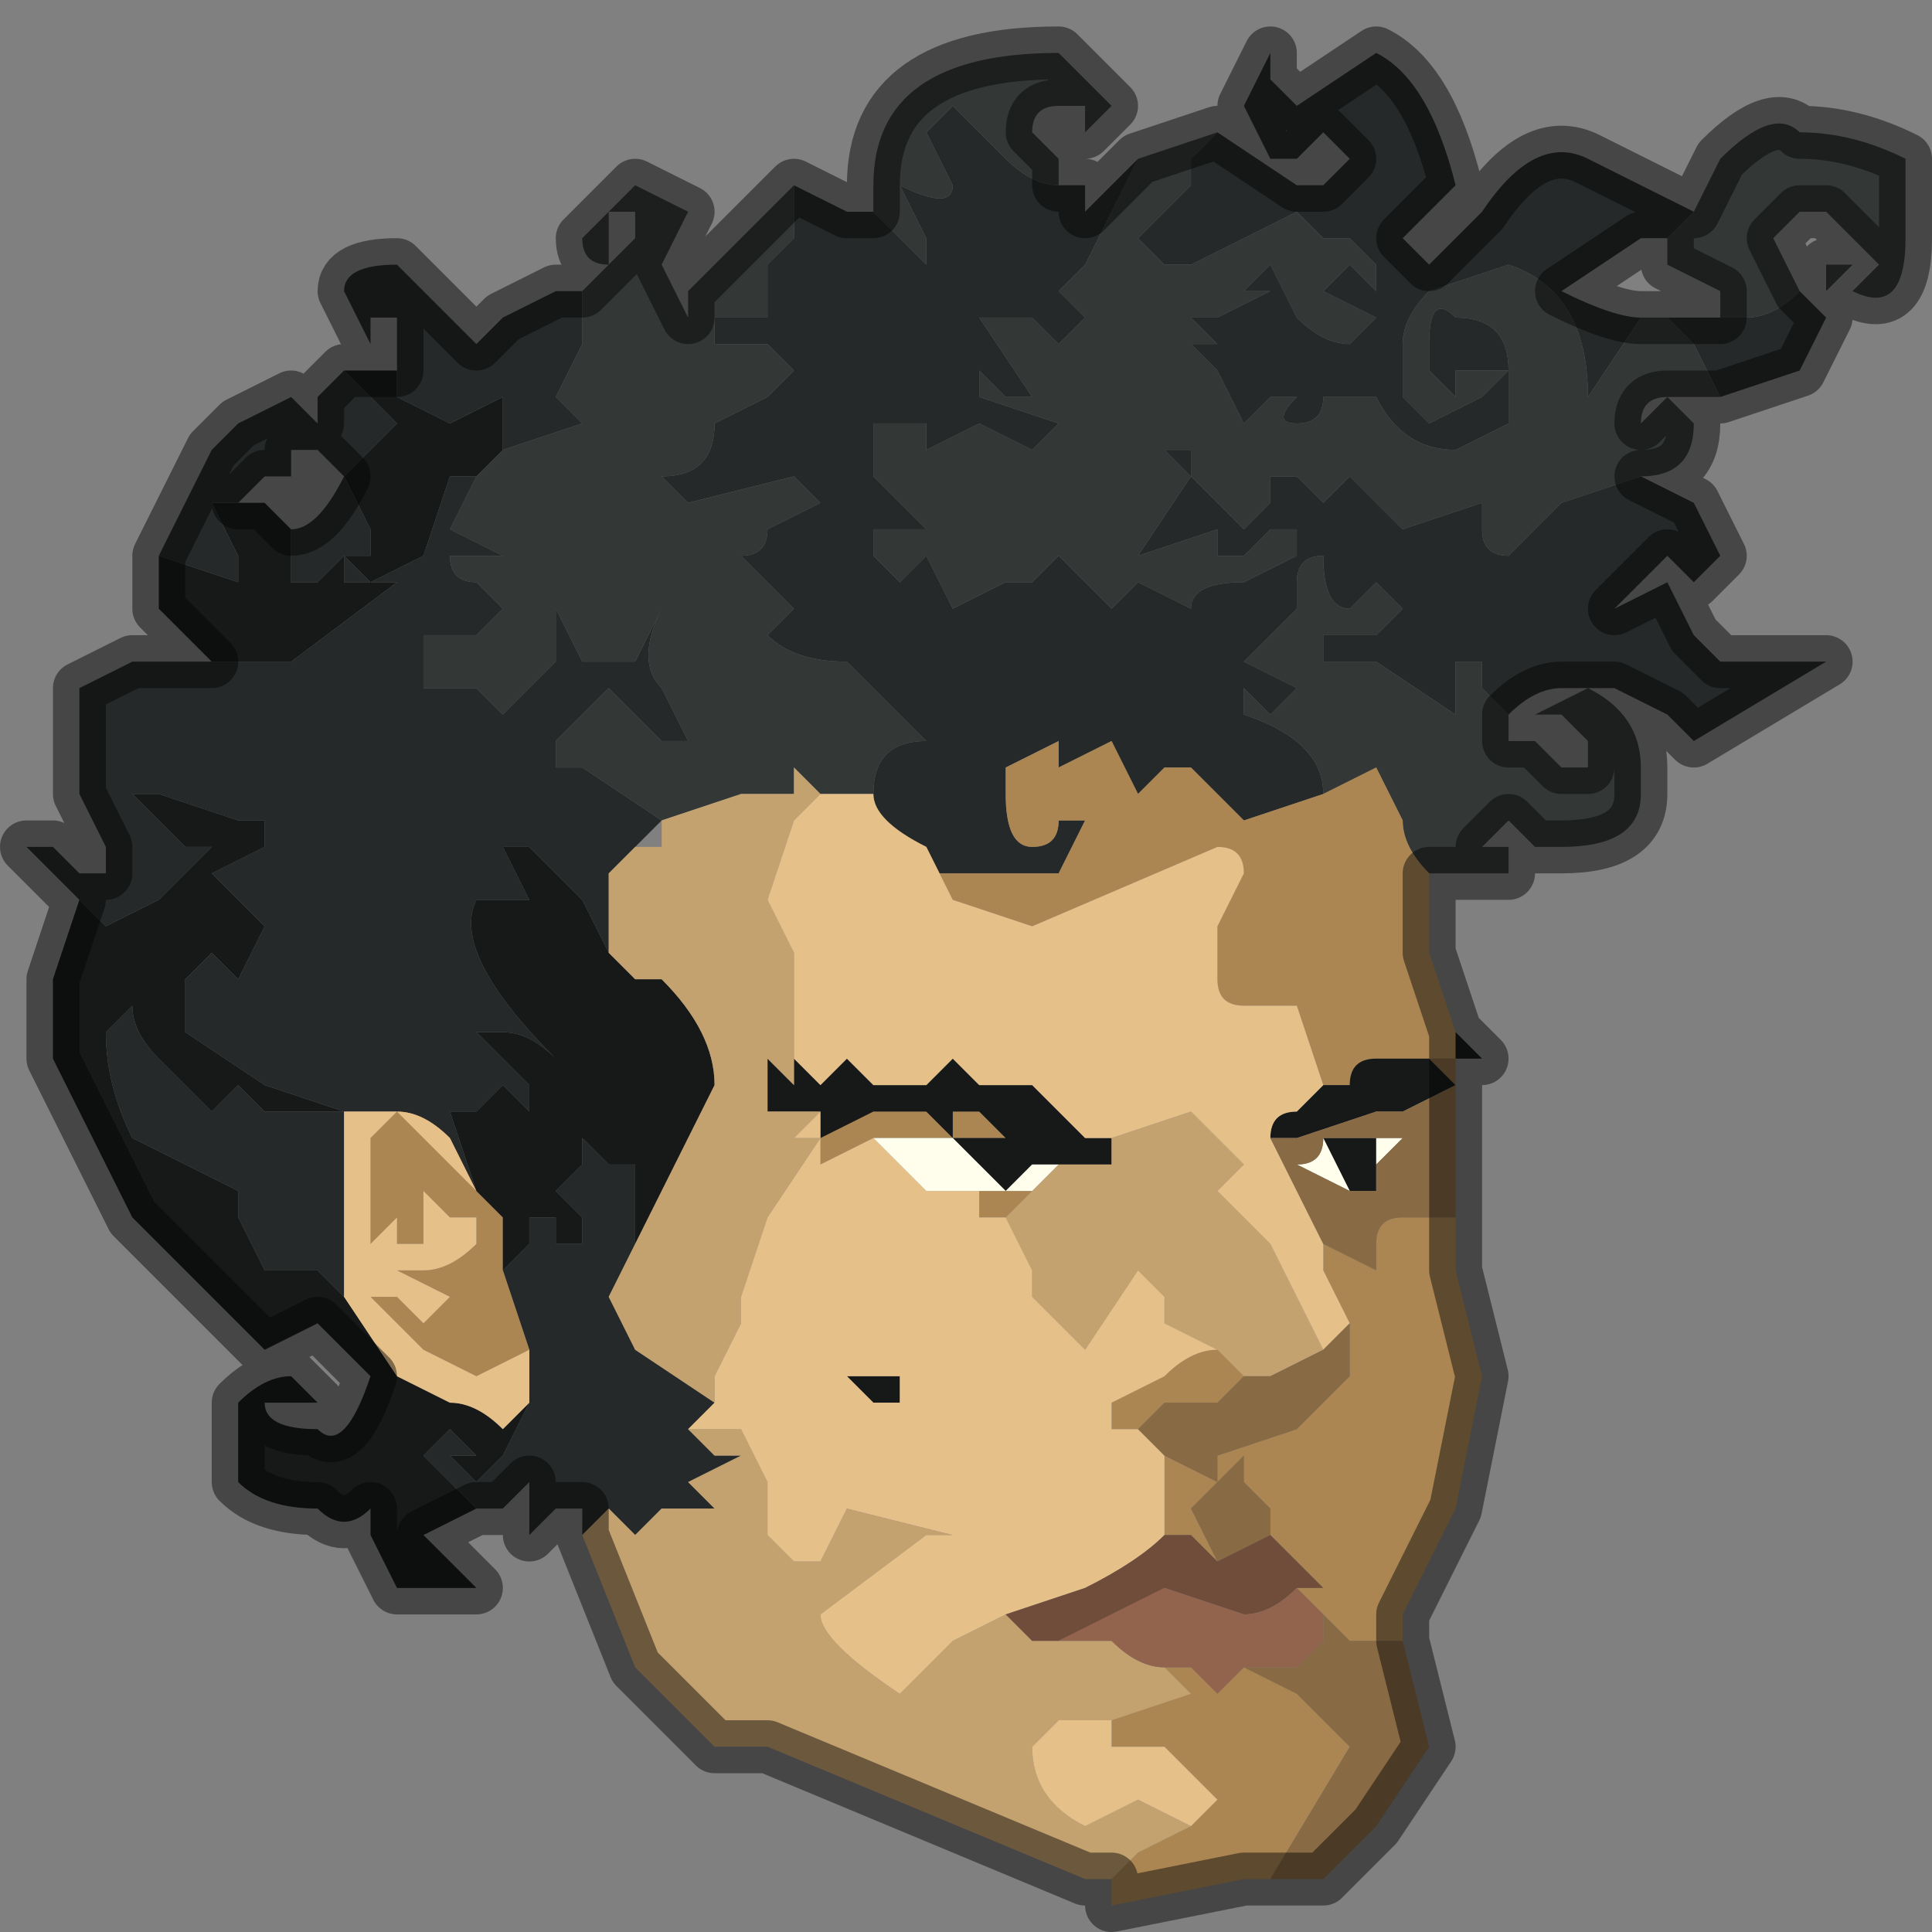 <?xml version="1.0" encoding="UTF-8" standalone="no"?>
<svg xmlns:xlink="http://www.w3.org/1999/xlink" height="3.65px" width="3.65px" xmlns="http://www.w3.org/2000/svg">
  <rect width="100%" height="100%" fill="#808080" stroke="none"/>
  <g transform="matrix(1.0, 0.0, 0.0, 1.0, 1.65, 1.9)">
    <path d="M0.65 -1.65 L0.6 -1.6 0.6 -1.55 0.55 -1.5 0.5 -1.45 0.55 -1.4 0.6 -1.4 0.6 -1.4 0.8 -1.5 0.85 -1.45 0.9 -1.45 0.95 -1.4 0.95 -1.35 0.9 -1.4 0.85 -1.35 0.95 -1.3 0.9 -1.25 Q0.85 -1.25 0.8 -1.3 L0.75 -1.4 0.7 -1.35 0.7 -1.35 0.75 -1.35 0.65 -1.3 0.6 -1.3 0.6 -1.3 0.65 -1.25 0.65 -1.25 0.7 -1.25 0.75 -1.25 0.75 -1.25 0.7 -1.25 0.65 -1.25 0.65 -1.25 0.6 -1.25 0.65 -1.2 0.7 -1.1 0.75 -1.15 0.8 -1.15 Q0.75 -1.1 0.8 -1.1 0.85 -1.1 0.85 -1.15 L0.85 -1.15 0.95 -1.15 Q1.0 -1.05 1.1 -1.05 L1.2 -1.1 1.2 -1.2 Q1.2 -1.3 1.1 -1.3 1.05 -1.35 1.05 -1.25 L1.05 -1.2 1.1 -1.15 1.1 -1.15 1.1 -1.2 1.15 -1.2 1.15 -1.2 1.2 -1.2 1.2 -1.2 1.15 -1.15 1.05 -1.1 1.0 -1.15 Q1.0 -1.2 1.0 -1.25 1.0 -1.3 1.05 -1.35 L1.2 -1.4 Q1.35 -1.35 1.35 -1.15 L1.35 -1.15 1.45 -1.3 1.45 -1.3 1.5 -1.3 1.55 -1.25 1.6 -1.15 1.6 -1.15 1.5 -1.15 1.55 -1.1 Q1.55 -1.0 1.45 -1.0 L1.45 -1.0 1.3 -0.95 1.2 -0.85 Q1.15 -0.85 1.15 -0.9 L1.15 -0.95 1.0 -0.9 0.9 -1.0 0.85 -0.95 0.8 -1.0 0.75 -1.0 0.75 -0.95 0.7 -0.9 0.65 -0.95 0.6 -1.0 0.6 -1.05 0.55 -1.05 0.6 -1.0 0.5 -0.85 0.5 -0.85 0.65 -0.9 0.65 -0.85 0.7 -0.85 0.7 -0.85 0.75 -0.9 0.8 -0.9 0.8 -0.85 0.7 -0.8 0.7 -0.8 Q0.6 -0.8 0.6 -0.75 L0.5 -0.8 0.45 -0.75 0.35 -0.85 Q0.3 -0.8 0.3 -0.8 L0.25 -0.8 0.15 -0.75 0.1 -0.85 0.05 -0.8 0.0 -0.85 0.0 -0.9 0.1 -0.9 0.0 -1.0 0.0 -1.1 0.1 -1.1 0.1 -1.05 0.2 -1.1 0.3 -1.05 0.35 -1.1 0.2 -1.15 0.2 -1.2 0.25 -1.15 0.3 -1.15 0.2 -1.3 0.25 -1.3 0.3 -1.3 0.35 -1.25 0.35 -1.25 0.4 -1.3 0.35 -1.35 0.4 -1.4 0.5 -1.6 0.65 -1.65 0.65 -1.65 M1.5 -1.45 L1.55 -1.5 1.6 -1.6 Q1.7 -1.7 1.75 -1.65 1.85 -1.65 1.95 -1.6 L1.95 -1.45 Q1.95 -1.3 1.85 -1.35 L1.8 -1.35 1.8 -1.4 1.85 -1.4 1.8 -1.35 1.85 -1.35 1.85 -1.35 1.9 -1.4 1.85 -1.45 1.8 -1.5 1.75 -1.5 1.7 -1.45 1.75 -1.35 1.75 -1.35 Q1.7 -1.3 1.65 -1.3 L1.65 -1.3 1.6 -1.3 1.6 -1.35 1.5 -1.4 1.5 -1.45 M1.2 -0.55 L1.2 -0.5 1.25 -0.5 1.3 -0.45 Q1.3 -0.45 1.35 -0.45 L1.35 -0.45 1.35 -0.5 1.3 -0.55 1.25 -0.55 1.35 -0.6 Q1.45 -0.55 1.45 -0.45 L1.45 -0.4 Q1.45 -0.3 1.3 -0.3 1.3 -0.3 1.25 -0.3 L1.2 -0.35 1.15 -0.3 1.2 -0.3 1.2 -0.3 1.2 -0.25 1.15 -0.25 1.05 -0.25 Q1.0 -0.3 1.0 -0.35 L0.95 -0.45 0.85 -0.4 Q0.85 -0.5 0.7 -0.55 L0.7 -0.6 0.75 -0.55 0.8 -0.6 0.7 -0.65 0.75 -0.7 0.8 -0.75 0.8 -0.8 Q0.8 -0.85 0.85 -0.85 0.85 -0.75 0.9 -0.75 L0.95 -0.8 1.0 -0.75 0.95 -0.7 0.85 -0.7 0.85 -0.65 Q0.9 -0.65 0.95 -0.65 L0.95 -0.65 1.1 -0.55 1.1 -0.65 1.15 -0.65 1.15 -0.6 1.2 -0.55 M-0.55 -1.35 L-0.55 -1.35 -0.5 -1.4 -0.45 -1.45 -0.45 -1.5 -0.5 -1.5 -0.5 -1.4 Q-0.55 -1.4 -0.55 -1.45 L-0.5 -1.5 -0.45 -1.55 -0.35 -1.5 -0.4 -1.4 -0.35 -1.3 -0.35 -1.35 -0.25 -1.45 -0.15 -1.55 -0.15 -1.45 -0.2 -1.4 -0.2 -1.3 -0.25 -1.3 -0.3 -1.3 -0.3 -1.25 Q-0.25 -1.25 -0.25 -1.25 L-0.2 -1.25 -0.15 -1.2 -0.2 -1.15 -0.3 -1.1 Q-0.3 -1.0 -0.4 -1.0 L-0.35 -0.95 -0.15 -1.0 -0.1 -0.95 -0.1 -0.95 -0.2 -0.9 Q-0.2 -0.85 -0.25 -0.85 L-0.2 -0.8 -0.15 -0.75 -0.2 -0.7 Q-0.15 -0.65 -0.05 -0.65 L-0.05 -0.65 0.0 -0.6 0.0 -0.6 0.1 -0.5 Q0.0 -0.5 0.0 -0.4 L-0.05 -0.4 -0.1 -0.4 -0.15 -0.45 -0.15 -0.4 -0.2 -0.4 -0.25 -0.4 -0.4 -0.35 -0.55 -0.45 -0.6 -0.45 -0.6 -0.5 -0.5 -0.6 -0.4 -0.5 -0.35 -0.5 -0.4 -0.6 Q-0.45 -0.65 -0.4 -0.75 L-0.45 -0.65 -0.5 -0.65 -0.55 -0.65 -0.6 -0.75 -0.6 -0.65 -0.7 -0.55 -0.75 -0.6 -0.85 -0.6 -0.85 -0.7 -0.8 -0.7 -0.75 -0.7 -0.7 -0.75 -0.75 -0.8 Q-0.8 -0.8 -0.8 -0.85 -0.75 -0.85 -0.7 -0.85 L-0.8 -0.9 -0.75 -1.0 -0.7 -1.05 -0.7 -1.05 -0.55 -1.1 -0.55 -1.1 -0.6 -1.15 -0.55 -1.25 -0.55 -1.3 -0.55 -1.35 M0.0 -1.5 L0.0 -1.55 Q0.0 -1.8 0.35 -1.8 L0.45 -1.7 0.45 -1.7 0.4 -1.65 0.4 -1.7 0.35 -1.7 Q0.3 -1.7 0.3 -1.65 L0.35 -1.6 0.35 -1.55 0.35 -1.55 Q0.3 -1.55 0.25 -1.6 L0.15 -1.7 0.1 -1.65 0.15 -1.55 Q0.15 -1.5 0.05 -1.55 L0.1 -1.45 0.1 -1.4 0.0 -1.5 M1.45 -1.1 L1.45 -1.1 1.5 -1.15 Q1.45 -1.15 1.45 -1.1" fill="#333837" fill-rule="evenodd" stroke="none"/>
    <path d="M0.75 -1.6 L0.7 -1.7 0.7 -1.7 0.75 -1.8 0.75 -1.75 0.8 -1.7 0.8 -1.7 0.95 -1.8 Q1.05 -1.75 1.1 -1.55 L1.05 -1.5 1.05 -1.5 1.0 -1.45 1.0 -1.45 Q1.05 -1.4 1.05 -1.4 L1.15 -1.5 Q1.25 -1.65 1.35 -1.6 L1.55 -1.5 1.5 -1.45 1.45 -1.45 1.3 -1.35 Q1.4 -1.3 1.45 -1.3 L1.35 -1.15 1.35 -1.15 Q1.35 -1.35 1.2 -1.4 L1.05 -1.35 Q1.0 -1.3 1.0 -1.25 1.0 -1.2 1.0 -1.15 L1.05 -1.1 1.15 -1.15 1.2 -1.2 1.2 -1.2 1.15 -1.2 1.15 -1.2 1.1 -1.2 1.1 -1.15 1.1 -1.15 1.05 -1.2 1.05 -1.25 Q1.05 -1.35 1.1 -1.3 1.2 -1.3 1.2 -1.2 L1.2 -1.1 1.1 -1.05 Q1.0 -1.05 0.95 -1.15 L0.85 -1.15 0.85 -1.15 Q0.85 -1.1 0.8 -1.1 0.75 -1.1 0.8 -1.15 L0.75 -1.15 0.7 -1.1 0.65 -1.2 0.6 -1.25 0.65 -1.25 0.65 -1.25 0.7 -1.25 0.75 -1.25 0.75 -1.25 0.7 -1.25 0.65 -1.25 0.65 -1.25 0.6 -1.3 0.6 -1.3 0.65 -1.3 0.75 -1.35 0.7 -1.35 0.7 -1.35 0.75 -1.4 0.8 -1.3 Q0.85 -1.25 0.9 -1.25 L0.95 -1.3 0.85 -1.35 0.9 -1.4 0.95 -1.35 0.95 -1.4 0.9 -1.45 0.85 -1.45 0.8 -1.5 0.6 -1.4 0.6 -1.4 0.55 -1.4 0.5 -1.45 0.55 -1.5 0.6 -1.55 0.6 -1.6 0.65 -1.65 0.8 -1.55 0.85 -1.55 0.9 -1.6 0.85 -1.65 0.8 -1.6 0.75 -1.6 M1.75 -1.35 L1.8 -1.3 1.75 -1.2 1.6 -1.15 1.55 -1.25 1.5 -1.3 1.6 -1.3 1.65 -1.3 1.65 -1.3 Q1.7 -1.3 1.75 -1.35 M1.45 -1.0 L1.55 -0.95 1.6 -0.85 1.55 -0.8 1.5 -0.85 1.45 -0.8 1.4 -0.75 1.4 -0.75 1.5 -0.8 1.55 -0.7 Q1.6 -0.65 1.6 -0.65 L1.8 -0.65 1.55 -0.5 1.5 -0.55 1.4 -0.6 1.3 -0.6 Q1.25 -0.6 1.2 -0.55 L1.15 -0.6 1.15 -0.65 1.1 -0.65 1.1 -0.55 0.95 -0.65 0.95 -0.65 Q0.9 -0.65 0.85 -0.65 L0.85 -0.7 0.95 -0.7 1.0 -0.75 0.95 -0.8 0.9 -0.75 Q0.85 -0.75 0.85 -0.85 0.8 -0.85 0.8 -0.8 L0.8 -0.75 0.75 -0.7 0.7 -0.65 0.8 -0.6 0.75 -0.55 0.7 -0.6 0.7 -0.55 Q0.85 -0.5 0.85 -0.4 L0.85 -0.4 0.7 -0.35 Q0.7 -0.35 0.65 -0.4 L0.6 -0.45 0.55 -0.45 0.55 -0.45 0.5 -0.4 0.45 -0.5 0.35 -0.45 0.35 -0.5 0.25 -0.45 0.25 -0.4 Q0.25 -0.3 0.3 -0.3 0.35 -0.3 0.35 -0.35 L0.4 -0.35 0.35 -0.25 0.2 -0.25 0.1 -0.25 0.1 -0.3 Q0.0 -0.35 0.0 -0.4 L0.0 -0.4 Q0.0 -0.5 0.1 -0.5 L0.0 -0.6 0.0 -0.6 -0.05 -0.65 -0.05 -0.65 Q-0.15 -0.65 -0.2 -0.7 L-0.15 -0.75 -0.2 -0.8 -0.25 -0.85 Q-0.2 -0.85 -0.2 -0.9 L-0.1 -0.95 -0.1 -0.95 -0.15 -1.0 -0.35 -0.95 -0.4 -1.0 Q-0.3 -1.0 -0.3 -1.1 L-0.2 -1.15 -0.15 -1.2 -0.2 -1.25 -0.25 -1.25 Q-0.25 -1.25 -0.3 -1.25 L-0.3 -1.3 -0.25 -1.3 -0.2 -1.3 -0.2 -1.4 -0.15 -1.45 -0.15 -1.55 -0.15 -1.55 -0.05 -1.5 0.0 -1.5 0.1 -1.4 0.1 -1.45 0.05 -1.55 Q0.15 -1.5 0.15 -1.55 L0.1 -1.65 0.15 -1.7 0.25 -1.6 Q0.3 -1.55 0.35 -1.55 L0.35 -1.55 0.35 -1.55 0.4 -1.55 0.4 -1.5 0.5 -1.6 0.4 -1.4 0.35 -1.35 0.4 -1.3 0.35 -1.25 0.35 -1.25 0.3 -1.3 0.25 -1.3 0.2 -1.3 0.3 -1.15 0.25 -1.15 0.2 -1.2 0.2 -1.15 0.35 -1.1 0.3 -1.05 0.2 -1.1 0.1 -1.05 0.1 -1.1 0.0 -1.1 0.0 -1.0 0.1 -0.9 0.0 -0.9 0.0 -0.85 0.05 -0.8 0.1 -0.85 0.15 -0.75 0.25 -0.8 0.3 -0.8 Q0.3 -0.8 0.35 -0.85 L0.45 -0.75 0.5 -0.8 0.6 -0.75 Q0.6 -0.8 0.7 -0.8 L0.7 -0.8 0.8 -0.85 0.8 -0.9 0.75 -0.9 0.7 -0.85 0.7 -0.85 0.65 -0.85 0.65 -0.9 0.5 -0.85 0.5 -0.85 0.6 -1.0 0.55 -1.05 0.6 -1.05 0.6 -1.0 0.65 -0.95 0.7 -0.9 0.75 -0.95 0.75 -1.0 0.8 -1.0 0.85 -0.95 0.9 -1.0 1.0 -0.9 1.15 -0.95 1.15 -0.9 Q1.15 -0.85 1.2 -0.85 L1.3 -0.95 1.45 -1.0 1.45 -1.0 M-0.55 1.0 L-0.55 0.95 -0.6 0.95 -0.65 1.0 -0.65 0.95 -0.65 0.9 -0.7 0.95 -0.75 0.95 -0.8 0.9 -0.85 0.85 -0.8 0.8 -0.75 0.85 -0.8 0.85 -0.8 0.85 -0.75 0.9 -0.7 0.85 -0.65 0.75 -0.65 0.65 -0.7 0.5 -0.7 0.5 -0.65 0.45 -0.65 0.4 -0.6 0.4 -0.6 0.45 -0.55 0.45 -0.55 0.4 -0.6 0.35 -0.55 0.3 -0.55 0.25 -0.5 0.3 -0.5 0.3 -0.45 0.3 -0.45 0.45 -0.5 0.55 -0.45 0.65 -0.3 0.75 -0.25 0.75 -0.3 0.75 -0.35 0.8 -0.35 0.8 -0.3 0.85 -0.25 0.85 -0.25 0.85 -0.35 0.9 -0.35 0.9 -0.3 0.95 Q-0.3 0.95 -0.35 0.95 L-0.4 0.95 -0.4 0.95 -0.45 1.0 -0.5 0.95 -0.5 0.95 -0.55 1.0 -0.55 1.0 M-1.5 -0.2 L-1.55 -0.25 -1.6 -0.3 -1.55 -0.3 -1.5 -0.25 Q-1.5 -0.25 -1.45 -0.25 L-1.45 -0.3 -1.5 -0.4 -1.5 -0.6 -1.4 -0.65 -1.25 -0.65 -1.25 -0.65 -1.1 -0.65 -1.1 -0.65 -0.9 -0.8 -0.95 -0.8 -1.0 -0.8 -1.0 -0.85 -1.0 -0.85 -0.95 -0.8 -0.85 -0.85 -0.8 -1.0 -0.75 -1.0 -0.8 -0.9 -0.7 -0.85 Q-0.75 -0.85 -0.8 -0.85 -0.8 -0.8 -0.75 -0.8 L-0.7 -0.75 -0.75 -0.7 -0.8 -0.7 -0.85 -0.7 -0.85 -0.6 -0.75 -0.6 -0.7 -0.55 -0.6 -0.65 -0.6 -0.75 -0.55 -0.65 -0.5 -0.65 -0.45 -0.65 -0.4 -0.75 Q-0.45 -0.65 -0.4 -0.6 L-0.35 -0.5 -0.4 -0.5 -0.5 -0.6 -0.6 -0.5 -0.6 -0.45 -0.55 -0.45 -0.4 -0.35 -0.45 -0.3 -0.5 -0.25 -0.5 -0.1 -0.55 -0.2 -0.65 -0.3 -0.7 -0.3 -0.65 -0.2 -0.7 -0.2 -0.75 -0.2 Q-0.8 -0.1 -0.6 0.1 L-0.6 0.1 Q-0.65 0.05 -0.7 0.05 L-0.75 0.05 -0.65 0.15 -0.65 0.2 -0.7 0.15 -0.75 0.2 -0.8 0.2 -0.75 0.35 -0.9 0.2 -0.95 0.2 -1.0 0.2 -1.0 0.3 -1.0 0.55 -1.05 0.5 -1.1 0.5 -1.15 0.5 -1.2 0.4 -1.2 0.35 -1.4 0.25 Q-1.45 0.15 -1.45 0.05 L-1.4 0.0 Q-1.4 0.05 -1.35 0.1 L-1.3 0.15 -1.25 0.2 Q-1.25 0.2 -1.2 0.15 L-1.15 0.2 -1.1 0.2 -1.0 0.2 -1.15 0.15 -1.3 0.05 -1.3 -0.05 -1.25 -0.1 -1.15 0.0 -1.2 -0.05 -1.15 -0.15 -1.25 -0.25 -1.15 -0.3 -1.15 -0.35 -1.2 -0.35 -1.35 -0.4 -1.4 -0.4 -1.35 -0.35 -1.3 -0.3 -1.25 -0.3 -1.35 -0.2 -1.45 -0.15 -1.5 -0.2 M-1.35 -0.85 L-1.35 -0.85 -1.25 -1.05 -1.25 -1.05 -1.2 -1.1 -1.1 -1.15 -1.05 -1.1 -1.05 -1.15 -1.0 -1.2 -1.0 -1.2 -0.9 -1.1 -1.0 -1.0 -0.95 -0.9 -0.95 -0.85 -1.0 -0.85 -1.05 -0.8 -1.1 -0.8 -1.1 -0.9 Q-1.05 -0.9 -1.0 -1.0 L-1.05 -1.05 -1.1 -1.05 -1.1 -1.0 -1.15 -1.0 -1.2 -0.95 -1.2 -0.95 -1.15 -0.9 -1.15 -0.9 -1.2 -0.95 -1.25 -0.95 -1.2 -0.85 -1.2 -0.8 -1.35 -0.85 M-0.9 -1.2 L-0.9 -1.3 -0.95 -1.3 -0.95 -1.25 -1.0 -1.35 Q-1.0 -1.4 -0.9 -1.4 L-0.85 -1.35 -0.8 -1.3 -0.8 -1.3 -0.75 -1.25 -0.7 -1.3 -0.6 -1.35 -0.55 -1.35 -0.55 -1.3 -0.55 -1.25 -0.6 -1.15 -0.55 -1.1 -0.55 -1.1 -0.7 -1.05 -0.7 -1.15 -0.8 -1.1 -0.9 -1.15 -0.9 -1.2 M-0.4 -0.35 L-0.4 -0.35 M-0.75 0.35 L-0.75 0.35" fill="#242727" fill-opacity="0.98" fill-rule="evenodd" stroke="none"/>
    <path d="M1.05 -0.25 L1.05 -0.2 Q1.05 -0.15 1.05 -0.1 L1.1 0.05 1.1 0.1 1.0 0.1 0.95 0.1 Q0.9 0.1 0.9 0.15 L0.85 0.15 0.8 0.0 0.8 0.0 0.7 0.0 Q0.65 0.0 0.65 -0.05 L0.65 -0.15 0.7 -0.25 Q0.7 -0.3 0.65 -0.3 L0.3 -0.15 0.15 -0.2 0.1 -0.3 0.1 -0.25 0.2 -0.25 0.35 -0.25 0.4 -0.35 0.35 -0.35 Q0.35 -0.3 0.3 -0.3 0.25 -0.3 0.25 -0.4 L0.25 -0.45 0.35 -0.5 0.35 -0.45 0.45 -0.5 0.5 -0.4 0.55 -0.45 0.55 -0.45 0.6 -0.45 0.65 -0.4 Q0.7 -0.35 0.7 -0.35 L0.85 -0.4 0.85 -0.4 0.95 -0.45 1.0 -0.35 Q1.0 -0.3 1.05 -0.25 M1.1 0.4 L1.1 0.5 1.15 0.7 1.1 0.95 1.0 1.15 1.0 1.2 0.95 1.2 0.9 1.2 0.85 1.15 0.8 1.1 0.85 1.1 0.8 1.05 0.75 1.0 0.75 0.95 0.7 0.9 0.7 0.85 0.65 0.9 0.6 0.95 0.65 1.05 0.6 1.0 0.55 1.0 0.55 0.85 0.65 0.9 0.65 0.85 0.8 0.8 0.85 0.75 0.9 0.7 0.9 0.6 0.85 0.5 0.85 0.45 0.95 0.5 0.95 0.45 Q0.95 0.4 1.0 0.4 L1.05 0.4 1.1 0.4 M0.75 1.65 L0.7 1.65 0.45 1.7 0.45 1.65 0.5 1.6 0.6 1.55 0.65 1.5 0.55 1.4 0.45 1.4 0.45 1.35 0.6 1.3 0.55 1.25 0.6 1.25 0.65 1.3 0.7 1.25 0.8 1.3 0.9 1.4 0.75 1.65 M0.25 0.4 L0.2 0.4 0.2 0.35 0.25 0.35 0.3 0.35 0.35 0.3 0.25 0.4 M0.0 0.25 L-0.1 0.3 -0.1 0.2 -0.1 0.25 0.0 0.2 0.1 0.2 0.15 0.25 0.15 0.2 0.2 0.2 0.25 0.25 0.2 0.25 0.15 0.25 0.0 0.25 M0.5 0.8 L0.45 0.8 0.45 0.75 0.4 0.75 0.45 0.75 0.55 0.7 Q0.6 0.65 0.65 0.65 L0.7 0.7 0.65 0.75 0.6 0.75 0.5 0.75 0.55 0.75 0.5 0.8 M-0.15 0.2 L-0.1 0.2 -0.15 0.2 M-0.7 0.5 L-0.65 0.65 -0.75 0.7 -0.85 0.65 -0.95 0.55 -0.9 0.55 -0.85 0.6 -0.8 0.55 -0.9 0.5 -0.85 0.5 Q-0.8 0.5 -0.75 0.45 L-0.75 0.4 -0.8 0.4 -0.8 0.4 -0.85 0.35 -0.85 0.45 -0.85 0.45 -0.9 0.45 Q-0.9 0.4 -0.9 0.4 L-0.95 0.45 -0.95 0.25 -0.9 0.2 Q-0.85 0.2 -0.8 0.25 L-0.75 0.35 -0.7 0.4 -0.7 0.5 M-0.75 0.35 L-0.75 0.35" fill="#ab8653" fill-rule="evenodd" stroke="none"/>
    <path d="M1.1 0.1 L1.1 0.05 1.15 0.1 1.1 0.1 1.05 0.1 1.1 0.15 1.0 0.2 0.95 0.2 0.8 0.25 0.75 0.25 Q0.75 0.2 0.8 0.2 L0.85 0.15 0.9 0.15 Q0.9 0.1 0.95 0.1 L1.0 0.1 1.1 0.1 M-0.75 0.95 L-0.85 1.0 -0.8 1.05 -0.75 1.1 -0.75 1.1 -0.85 1.1 -0.9 1.1 -0.95 1.0 -0.95 0.95 Q-1.0 1.0 -1.05 0.95 -1.15 0.95 -1.2 0.9 L-1.2 0.75 Q-1.15 0.7 -1.1 0.7 L-1.05 0.75 -1.05 0.75 -1.1 0.75 -1.1 0.75 -1.15 0.75 Q-1.15 0.8 -1.05 0.8 -1.0 0.85 -0.95 0.7 L-1.05 0.6 -1.15 0.65 -1.4 0.4 -1.55 0.1 -1.55 -0.05 -1.5 -0.2 -1.45 -0.15 -1.35 -0.2 -1.25 -0.3 -1.3 -0.3 -1.35 -0.35 -1.4 -0.4 -1.35 -0.4 -1.2 -0.35 -1.15 -0.35 -1.15 -0.3 -1.25 -0.25 -1.15 -0.15 -1.2 -0.05 -1.15 0.0 -1.25 -0.1 -1.3 -0.05 -1.3 0.05 -1.15 0.15 -1.0 0.2 -1.0 0.2 -1.1 0.2 -1.15 0.2 -1.2 0.15 Q-1.25 0.2 -1.25 0.2 L-1.3 0.15 -1.35 0.1 Q-1.4 0.05 -1.4 0.0 L-1.45 0.05 Q-1.45 0.15 -1.4 0.25 L-1.2 0.35 -1.2 0.4 -1.15 0.5 -1.1 0.5 -1.05 0.5 -1.0 0.55 -1.0 0.55 -0.9 0.7 -0.8 0.75 Q-0.75 0.75 -0.7 0.8 L-0.65 0.75 -0.7 0.85 -0.75 0.9 -0.8 0.85 -0.8 0.85 -0.75 0.85 -0.8 0.8 -0.85 0.85 -0.8 0.9 -0.75 0.95 M-1.25 -0.65 L-1.25 -0.65 -1.35 -0.75 -1.35 -0.85 -1.2 -0.8 -1.2 -0.85 -1.25 -0.95 -1.2 -0.95 -1.15 -0.9 -1.15 -0.9 -1.2 -0.95 -1.15 -0.95 -1.1 -0.9 -1.1 -0.9 -1.1 -0.8 -1.05 -0.8 -1.0 -0.85 -0.95 -0.85 -0.95 -0.9 -1.0 -1.0 -0.9 -1.1 -1.0 -1.2 -0.9 -1.2 -0.9 -1.15 -0.8 -1.1 -0.7 -1.15 -0.7 -1.05 -0.7 -1.05 -0.75 -1.0 -0.8 -1.0 -0.85 -0.85 -0.95 -0.8 -1.0 -0.85 -1.0 -0.85 -1.0 -0.8 -0.95 -0.8 -0.9 -0.8 -1.1 -0.65 -1.1 -0.65 -1.25 -0.65 -1.25 -0.65 M0.85 0.25 L0.95 0.25 0.95 0.35 0.9 0.35 0.85 0.25 M0.4 0.3 L0.3 0.3 0.25 0.35 0.15 0.25 0.2 0.25 0.25 0.25 0.2 0.2 0.15 0.2 0.15 0.25 0.1 0.2 0.0 0.2 -0.1 0.25 -0.1 0.2 -0.15 0.2 -0.2 0.2 -0.2 0.1 -0.15 0.15 -0.15 0.1 -0.1 0.15 -0.05 0.1 0.0 0.15 0.05 0.15 0.1 0.15 0.15 0.1 0.2 0.15 0.25 0.15 0.3 0.15 0.35 0.2 0.4 0.25 0.45 0.25 0.45 0.3 0.4 0.3 M0.05 0.7 L0.05 0.75 0.0 0.75 -0.05 0.7 0.0 0.7 0.05 0.7 M-0.75 0.35 L-0.8 0.2 -0.75 0.2 -0.7 0.15 -0.65 0.2 -0.65 0.15 -0.75 0.05 -0.7 0.05 Q-0.65 0.05 -0.6 0.1 L-0.6 0.1 Q-0.8 -0.1 -0.75 -0.2 L-0.7 -0.2 -0.65 -0.2 -0.7 -0.3 -0.65 -0.3 -0.55 -0.2 -0.5 -0.1 -0.45 -0.05 -0.4 -0.05 Q-0.3 0.05 -0.3 0.15 L-0.4 0.35 -0.45 0.45 -0.45 0.3 -0.5 0.3 -0.5 0.3 -0.55 0.25 -0.55 0.3 -0.6 0.35 -0.55 0.4 -0.55 0.45 -0.6 0.45 -0.6 0.4 -0.65 0.4 -0.65 0.45 -0.7 0.5 -0.7 0.5 -0.7 0.4 -0.75 0.35" fill="#151717" fill-opacity="0.98" fill-rule="evenodd" stroke="none"/>
    <path d="M0.45 1.65 L0.4 1.65 -0.2 1.4 -0.3 1.4 -0.45 1.25 -0.55 1.0 -0.55 1.0 -0.5 0.95 -0.5 0.95 -0.45 1.0 -0.4 0.95 -0.4 0.95 -0.35 0.95 Q-0.3 0.95 -0.3 0.95 L-0.35 0.9 -0.35 0.9 -0.25 0.85 -0.25 0.85 -0.3 0.85 -0.35 0.8 -0.35 0.8 -0.25 0.8 -0.2 0.9 -0.2 1.0 -0.15 1.05 -0.1 1.05 -0.05 0.95 0.15 1.0 0.1 1.0 -0.1 1.15 Q-0.1 1.2 0.05 1.3 L0.15 1.2 0.25 1.15 0.3 1.2 0.35 1.2 0.45 1.2 Q0.5 1.25 0.55 1.25 L0.6 1.3 0.45 1.35 0.35 1.35 0.3 1.4 Q0.3 1.5 0.4 1.55 L0.5 1.5 0.6 1.55 0.5 1.6 0.45 1.65 M0.45 0.25 L0.6 0.2 0.65 0.25 0.7 0.3 0.65 0.35 0.75 0.45 0.85 0.65 0.75 0.7 0.7 0.7 0.65 0.65 0.55 0.6 0.55 0.55 0.5 0.5 0.4 0.65 0.3 0.55 0.3 0.5 0.25 0.4 0.35 0.3 0.4 0.3 0.45 0.3 0.45 0.25 M-0.1 0.2 L-0.15 0.25 -0.1 0.25 -0.2 0.4 -0.25 0.55 -0.25 0.6 -0.3 0.7 -0.3 0.75 -0.45 0.65 -0.5 0.55 -0.45 0.45 -0.4 0.35 -0.3 0.15 Q-0.3 0.05 -0.4 -0.05 L-0.45 -0.05 -0.5 -0.1 -0.5 -0.25 -0.45 -0.3 -0.4 -0.3 -0.4 -0.35 -0.4 -0.35 -0.25 -0.4 -0.2 -0.4 -0.15 -0.4 -0.15 -0.45 -0.1 -0.4 -0.15 -0.35 -0.2 -0.2 -0.15 -0.1 Q-0.15 -0.1 -0.15 0.0 L-0.15 0.15 -0.2 0.1 -0.2 0.2 -0.15 0.2 -0.1 0.2" fill="#c4a270" fill-rule="evenodd" stroke="none"/>
    <path d="M0.1 -0.3 L0.15 -0.2 0.3 -0.15 0.65 -0.3 Q0.7 -0.3 0.7 -0.25 L0.65 -0.15 0.65 -0.05 Q0.65 0.0 0.7 0.0 L0.8 0.0 0.8 0.0 0.85 0.15 0.8 0.2 Q0.75 0.2 0.75 0.25 L0.8 0.35 0.85 0.45 0.85 0.5 0.9 0.6 0.85 0.65 0.75 0.45 0.65 0.35 0.7 0.3 0.65 0.25 0.6 0.2 0.45 0.25 0.4 0.25 0.35 0.2 0.3 0.15 0.25 0.15 0.2 0.15 0.15 0.1 0.1 0.15 0.05 0.15 0.0 0.15 -0.05 0.1 -0.1 0.15 -0.15 0.1 -0.15 0.15 -0.15 0.0 Q-0.15 -0.1 -0.15 -0.1 L-0.2 -0.2 -0.15 -0.35 -0.1 -0.4 -0.05 -0.4 0.0 -0.4 0.0 -0.4 Q0.0 -0.35 0.1 -0.3 M0.25 0.4 L0.3 0.5 0.3 0.55 0.4 0.65 0.5 0.5 0.55 0.55 0.55 0.6 0.65 0.65 Q0.6 0.65 0.55 0.7 L0.45 0.75 0.4 0.75 0.45 0.75 0.45 0.8 0.5 0.8 0.55 0.85 0.55 1.0 Q0.5 1.05 0.4 1.1 L0.25 1.15 0.15 1.2 0.05 1.3 Q-0.1 1.2 -0.1 1.15 L0.1 1.0 0.15 1.0 -0.05 0.95 -0.1 1.05 -0.15 1.05 -0.2 1.0 -0.2 0.9 -0.25 0.8 -0.35 0.8 -0.3 0.75 -0.25 0.75 -0.3 0.75 -0.3 0.7 -0.25 0.6 -0.25 0.55 -0.2 0.4 -0.1 0.25 -0.15 0.25 -0.1 0.2 -0.1 0.3 0.0 0.25 0.05 0.3 0.1 0.35 0.15 0.35 0.2 0.35 0.2 0.4 0.25 0.4 M0.05 0.7 L0.0 0.7 -0.05 0.7 0.0 0.75 0.05 0.75 0.05 0.7 M0.45 1.35 L0.45 1.4 0.55 1.4 0.65 1.5 0.6 1.55 0.5 1.5 0.4 1.55 Q0.3 1.5 0.3 1.4 L0.35 1.35 0.45 1.35 M-0.65 0.65 L-0.65 0.75 -0.7 0.8 Q-0.75 0.75 -0.8 0.75 L-0.9 0.7 -1.0 0.55 -1.0 0.55 -1.0 0.3 -1.0 0.2 -0.95 0.2 -0.9 0.2 -0.75 0.35 -0.8 0.25 Q-0.85 0.2 -0.9 0.2 L-0.95 0.25 -0.95 0.45 -0.9 0.4 Q-0.9 0.4 -0.9 0.45 L-0.85 0.45 -0.85 0.45 -0.85 0.35 -0.8 0.4 -0.8 0.4 -0.75 0.4 -0.75 0.45 Q-0.8 0.5 -0.85 0.5 L-0.9 0.5 -0.8 0.55 -0.85 0.6 -0.9 0.55 -0.95 0.55 -0.85 0.65 -0.75 0.7 -0.65 0.65 M-1.0 0.2 L-1.0 0.2" fill="#e5c089" fill-rule="evenodd" stroke="none"/>
    <path d="M0.95 0.25 L1.0 0.25 0.95 0.3 0.95 0.35 0.9 0.35 0.8 0.3 Q0.85 0.3 0.85 0.25 L0.9 0.35 0.95 0.35 0.95 0.25 M0.2 0.35 L0.15 0.35 0.1 0.35 0.05 0.3 0.0 0.25 0.15 0.25 0.25 0.35 0.3 0.3 0.4 0.3 0.35 0.3 0.3 0.35 0.25 0.35 0.2 0.35" fill="#fffdec" fill-rule="evenodd" stroke="none"/>
    <path d="M1.1 0.1 L1.1 0.4 1.05 0.4 1.0 0.4 Q0.95 0.4 0.95 0.45 L0.95 0.5 0.85 0.45 0.8 0.35 0.75 0.25 0.8 0.25 0.95 0.2 1.0 0.2 1.1 0.15 1.05 0.1 1.1 0.1 M1.0 1.2 L1.05 1.4 0.95 1.55 0.85 1.65 Q0.85 1.65 0.75 1.65 L0.9 1.4 0.8 1.3 0.7 1.25 0.8 1.25 0.85 1.2 0.85 1.15 0.9 1.2 0.95 1.2 1.0 1.2 M0.95 0.25 L0.85 0.25 Q0.85 0.3 0.8 0.3 L0.9 0.35 0.95 0.35 0.95 0.3 1.0 0.25 0.95 0.25 M0.85 0.65 L0.9 0.6 0.9 0.7 0.85 0.75 0.8 0.8 0.65 0.85 0.65 0.9 0.55 0.85 0.5 0.8 0.55 0.75 0.5 0.75 0.6 0.75 0.65 0.75 0.7 0.7 0.75 0.7 0.85 0.65 M0.65 1.05 L0.6 0.95 0.65 0.9 0.7 0.85 0.7 0.9 0.75 0.95 0.75 1.0 0.65 1.05" fill="#886a44" fill-rule="evenodd" stroke="none"/>
    <path d="M0.25 1.15 L0.4 1.1 Q0.5 1.05 0.55 1.0 L0.6 1.0 0.65 1.05 0.75 1.0 0.8 1.05 0.85 1.1 0.8 1.1 Q0.75 1.15 0.7 1.15 L0.55 1.1 0.45 1.15 0.35 1.2 0.3 1.2 0.25 1.15" fill="#704c3b" fill-rule="evenodd" stroke="none"/>
    <path d="M0.55 1.25 Q0.5 1.25 0.45 1.2 L0.35 1.2 0.45 1.15 0.55 1.1 0.7 1.15 Q0.75 1.15 0.8 1.1 L0.85 1.15 0.85 1.2 0.8 1.25 0.7 1.25 0.65 1.3 0.6 1.25 0.55 1.25" fill="#93644d" fill-rule="evenodd" stroke="none"/>
    <path d="M1.55 -1.5 L1.35 -1.6 Q1.25 -1.65 1.15 -1.5 L1.05 -1.4 Q1.05 -1.4 1.0 -1.45 L1.0 -1.45 1.05 -1.5 1.05 -1.5 1.1 -1.55 Q1.05 -1.75 0.95 -1.8 L0.8 -1.7 0.8 -1.7 0.75 -1.75 0.75 -1.8 0.7 -1.7 0.7 -1.7 0.75 -1.6 0.8 -1.6 0.8 -1.6 0.85 -1.65 0.9 -1.6 0.85 -1.55 0.8 -1.55 0.65 -1.65 0.65 -1.65 0.5 -1.6 0.4 -1.5 0.4 -1.55 0.35 -1.55 0.35 -1.55 0.35 -1.6 0.3 -1.65 Q0.3 -1.7 0.35 -1.7 L0.4 -1.7 0.4 -1.65 0.45 -1.7 0.45 -1.7 0.35 -1.8 Q0.0 -1.8 0.0 -1.55 L0.0 -1.5 -0.05 -1.5 -0.15 -1.55 -0.15 -1.55 -0.25 -1.45 -0.35 -1.35 -0.35 -1.3 -0.4 -1.4 -0.35 -1.5 -0.45 -1.55 -0.5 -1.5 -0.5 -1.4 Q-0.55 -1.4 -0.55 -1.45 L-0.5 -1.5 -0.45 -1.5 -0.45 -1.45 -0.5 -1.4 -0.55 -1.35 -0.55 -1.35 -0.6 -1.35 -0.7 -1.3 -0.75 -1.25 -0.8 -1.3 -0.8 -1.3 -0.85 -1.35 -0.9 -1.4 Q-1.0 -1.4 -1.0 -1.35 L-0.95 -1.25 -0.95 -1.3 -0.9 -1.3 -0.9 -1.2 -1.0 -1.2 -1.0 -1.2 -1.05 -1.15 -1.05 -1.1 -1.1 -1.15 -1.2 -1.1 -1.25 -1.05 -1.25 -1.05 -1.35 -0.85 -1.35 -0.85 -1.35 -0.75 -1.25 -0.65 -1.25 -0.65 -1.4 -0.65 -1.5 -0.6 -1.5 -0.4 -1.45 -0.3 -1.45 -0.25 Q-1.5 -0.25 -1.5 -0.25 L-1.55 -0.3 -1.6 -0.3 -1.55 -0.25 -1.5 -0.2 -1.55 -0.05 -1.55 0.1 -1.4 0.4 -1.15 0.65 -1.05 0.6 -0.95 0.7 Q-1.0 0.85 -1.05 0.8 -1.15 0.8 -1.15 0.75 L-1.1 0.75 -1.1 0.75 -1.05 0.75 -1.05 0.75 -1.1 0.7 Q-1.15 0.7 -1.2 0.75 L-1.2 0.9 Q-1.15 0.95 -1.05 0.95 -1.0 1.0 -0.95 0.95 L-0.95 1.0 -0.9 1.1 -0.85 1.1 -0.75 1.1 -0.75 1.1 -0.8 1.05 -0.85 1.0 -0.75 0.95 -0.7 0.95 -0.65 0.9 -0.65 0.95 -0.65 1.0 -0.6 0.95 -0.55 0.95 -0.55 1.0 -0.45 1.25 -0.3 1.4 -0.2 1.4 0.4 1.65 0.45 1.65 0.45 1.7 0.7 1.65 0.75 1.65 Q0.85 1.65 0.85 1.65 L0.95 1.55 1.05 1.4 1.0 1.2 1.0 1.15 1.1 0.95 1.15 0.7 1.1 0.5 1.1 0.4 1.1 0.1 1.1 0.05 1.15 0.1 1.1 0.1 1.1 0.05 1.05 -0.1 Q1.05 -0.15 1.05 -0.2 L1.05 -0.25 1.15 -0.25 1.2 -0.25 1.2 -0.3 1.2 -0.3 1.15 -0.3 1.2 -0.35 1.25 -0.3 Q1.3 -0.3 1.3 -0.3 1.45 -0.3 1.45 -0.4 L1.45 -0.45 Q1.45 -0.55 1.35 -0.6 L1.25 -0.55 1.3 -0.55 1.35 -0.5 1.35 -0.45 1.35 -0.45 Q1.3 -0.45 1.3 -0.45 L1.25 -0.5 1.2 -0.5 1.2 -0.55 Q1.25 -0.6 1.3 -0.6 L1.4 -0.6 1.5 -0.55 1.55 -0.5 1.8 -0.65 1.6 -0.65 Q1.6 -0.65 1.55 -0.7 L1.5 -0.8 1.4 -0.75 1.4 -0.75 1.45 -0.8 1.5 -0.85 1.55 -0.8 1.6 -0.85 1.55 -0.95 1.45 -1.0 Q1.55 -1.0 1.55 -1.1 L1.5 -1.15 1.45 -1.1 1.45 -1.1 Q1.45 -1.15 1.5 -1.15 L1.6 -1.15 1.6 -1.15 1.75 -1.2 1.8 -1.3 1.75 -1.35 1.75 -1.35 1.7 -1.45 1.75 -1.5 1.8 -1.5 1.85 -1.45 1.9 -1.4 1.85 -1.35 1.8 -1.35 1.8 -1.4 1.85 -1.4 1.8 -1.35 1.85 -1.35 1.85 -1.35 Q1.95 -1.3 1.95 -1.45 L1.95 -1.6 Q1.85 -1.65 1.75 -1.65 1.7 -1.7 1.6 -1.6 L1.55 -1.5 M1.45 -1.3 Q1.4 -1.3 1.3 -1.35 L1.45 -1.45 1.5 -1.45 1.5 -1.4 1.6 -1.35 1.6 -1.3 1.5 -1.3 1.45 -1.3 1.45 -1.3 M-1.2 -0.95 L-1.15 -0.95 -1.1 -0.9 -1.1 -0.9 Q-1.05 -0.9 -1.0 -1.0 L-1.05 -1.05 -1.1 -1.05 -1.1 -1.0 -1.15 -1.0 -1.2 -0.95 -1.2 -0.95 Z" fill="none" stroke="#000000" stroke-linecap="round" stroke-linejoin="round" stroke-opacity="0.451" stroke-width="0.1"/>
  </g>
</svg>

